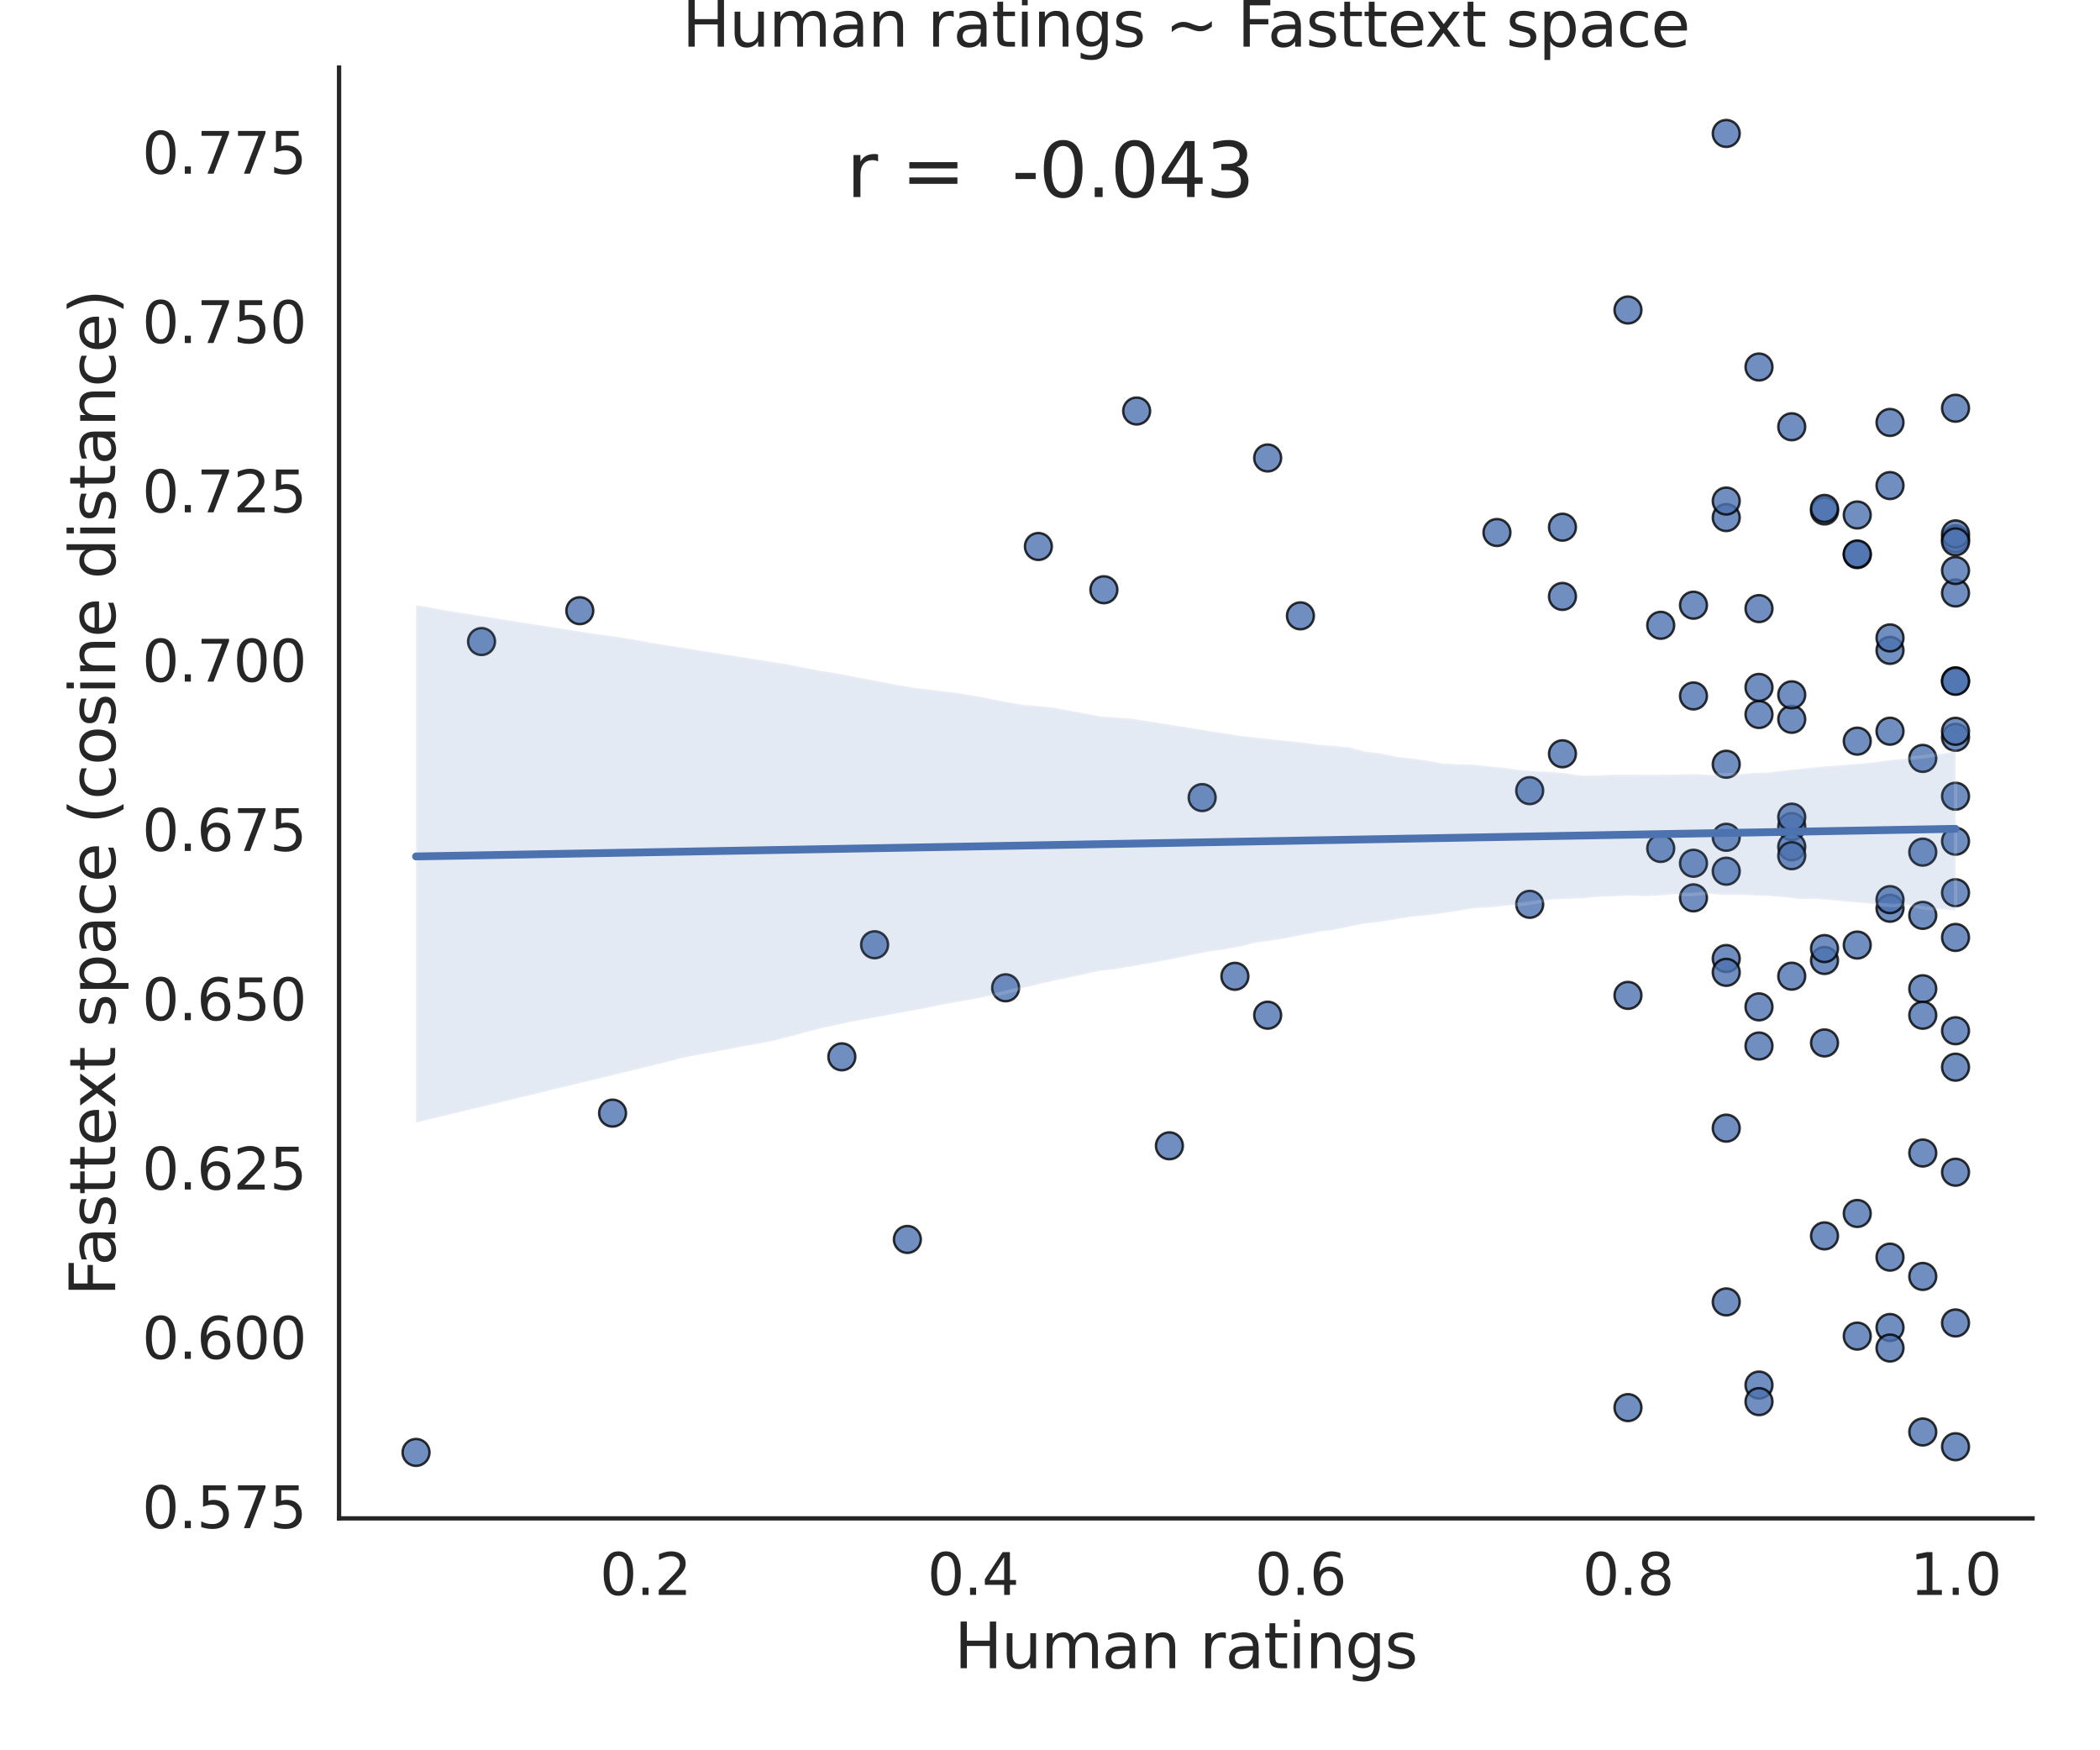 <?xml version="1.0" encoding="utf-8" standalone="no"?>
<!DOCTYPE svg PUBLIC "-//W3C//DTD SVG 1.1//EN"
  "http://www.w3.org/Graphics/SVG/1.1/DTD/svg11.dtd">
<svg height="504pt" version="1.1" viewBox="0 0 604.8 504" width="604.8pt" xmlns="http://www.w3.org/2000/svg" xmlns:xlink="http://www.w3.org/1999/xlink">
 <defs>
  <style type="text/css">*{stroke-linecap:butt;stroke-linejoin:round;}</style>
 </defs>
 <g id="figure_1">
  <g id="patch_1">
   <path d="M 0 504 
L 604.8 504 
L 604.8 0 
L 0 0 
z
" style="fill:#ffffff;"/>
  </g>
  <g id="axes_1">
   <g id="patch_2">
    <path d="M 97.65 437.22 
L 585.36 437.22 
L 585.36 19.44 
L 97.65 19.44 
z
" style="fill:#ffffff;"/>
   </g>
   <g id="matplotlib.axis_1">
    <g id="xtick_1">
     <g id="text_1">
      <!-- 0.2 -->
      <g style="fill:#262626;" transform="translate(172.733 459.257)scale(0.165 -0.165)">
       <defs>
        <path d="M 2034 4250 
Q 1547 4250 1301 3770 
Q 1056 3291 1056 2328 
Q 1056 1369 1301 889 
Q 1547 409 2034 409 
Q 2525 409 2770 889 
Q 3016 1369 3016 2328 
Q 3016 3291 2770 3770 
Q 2525 4250 2034 4250 
z
M 2034 4750 
Q 2819 4750 3233 4129 
Q 3647 3509 3647 2328 
Q 3647 1150 3233 529 
Q 2819 -91 2034 -91 
Q 1250 -91 836 529 
Q 422 1150 422 2328 
Q 422 3509 836 4129 
Q 1250 4750 2034 4750 
z
" id="DejaVuSans-30" transform="scale(0.016)"/>
        <path d="M 684 794 
L 1344 794 
L 1344 0 
L 684 0 
L 684 794 
z
" id="DejaVuSans-2e" transform="scale(0.016)"/>
        <path d="M 1228 531 
L 3431 531 
L 3431 0 
L 469 0 
L 469 531 
Q 828 903 1448 1529 
Q 2069 2156 2228 2338 
Q 2531 2678 2651 2914 
Q 2772 3150 2772 3378 
Q 2772 3750 2511 3984 
Q 2250 4219 1831 4219 
Q 1534 4219 1204 4116 
Q 875 4013 500 3803 
L 500 4441 
Q 881 4594 1212 4672 
Q 1544 4750 1819 4750 
Q 2544 4750 2975 4387 
Q 3406 4025 3406 3419 
Q 3406 3131 3298 2873 
Q 3191 2616 2906 2266 
Q 2828 2175 2409 1742 
Q 1991 1309 1228 531 
z
" id="DejaVuSans-32" transform="scale(0.016)"/>
       </defs>
       <use xlink:href="#DejaVuSans-30"/>
       <use x="63.623" xlink:href="#DejaVuSans-2e"/>
       <use x="95.41" xlink:href="#DejaVuSans-32"/>
      </g>
     </g>
    </g>
    <g id="xtick_2">
     <g id="text_2">
      <!-- 0.4 -->
      <g style="fill:#262626;" transform="translate(267.067 459.257)scale(0.165 -0.165)">
       <defs>
        <path d="M 2419 4116 
L 825 1625 
L 2419 1625 
L 2419 4116 
z
M 2253 4666 
L 3047 4666 
L 3047 1625 
L 3713 1625 
L 3713 1100 
L 3047 1100 
L 3047 0 
L 2419 0 
L 2419 1100 
L 313 1100 
L 313 1709 
L 2253 4666 
z
" id="DejaVuSans-34" transform="scale(0.016)"/>
       </defs>
       <use xlink:href="#DejaVuSans-30"/>
       <use x="63.623" xlink:href="#DejaVuSans-2e"/>
       <use x="95.41" xlink:href="#DejaVuSans-34"/>
      </g>
     </g>
    </g>
    <g id="xtick_3">
     <g id="text_3">
      <!-- 0.6 -->
      <g style="fill:#262626;" transform="translate(361.402 459.257)scale(0.165 -0.165)">
       <defs>
        <path d="M 2113 2584 
Q 1688 2584 1439 2293 
Q 1191 2003 1191 1497 
Q 1191 994 1439 701 
Q 1688 409 2113 409 
Q 2538 409 2786 701 
Q 3034 994 3034 1497 
Q 3034 2003 2786 2293 
Q 2538 2584 2113 2584 
z
M 3366 4563 
L 3366 3988 
Q 3128 4100 2886 4159 
Q 2644 4219 2406 4219 
Q 1781 4219 1451 3797 
Q 1122 3375 1075 2522 
Q 1259 2794 1537 2939 
Q 1816 3084 2150 3084 
Q 2853 3084 3261 2657 
Q 3669 2231 3669 1497 
Q 3669 778 3244 343 
Q 2819 -91 2113 -91 
Q 1303 -91 875 529 
Q 447 1150 447 2328 
Q 447 3434 972 4092 
Q 1497 4750 2381 4750 
Q 2619 4750 2861 4703 
Q 3103 4656 3366 4563 
z
" id="DejaVuSans-36" transform="scale(0.016)"/>
       </defs>
       <use xlink:href="#DejaVuSans-30"/>
       <use x="63.623" xlink:href="#DejaVuSans-2e"/>
       <use x="95.41" xlink:href="#DejaVuSans-36"/>
      </g>
     </g>
    </g>
    <g id="xtick_4">
     <g id="text_4">
      <!-- 0.8 -->
      <g style="fill:#262626;" transform="translate(455.737 459.257)scale(0.165 -0.165)">
       <defs>
        <path d="M 2034 2216 
Q 1584 2216 1326 1975 
Q 1069 1734 1069 1313 
Q 1069 891 1326 650 
Q 1584 409 2034 409 
Q 2484 409 2743 651 
Q 3003 894 3003 1313 
Q 3003 1734 2745 1975 
Q 2488 2216 2034 2216 
z
M 1403 2484 
Q 997 2584 770 2862 
Q 544 3141 544 3541 
Q 544 4100 942 4425 
Q 1341 4750 2034 4750 
Q 2731 4750 3128 4425 
Q 3525 4100 3525 3541 
Q 3525 3141 3298 2862 
Q 3072 2584 2669 2484 
Q 3125 2378 3379 2068 
Q 3634 1759 3634 1313 
Q 3634 634 3220 271 
Q 2806 -91 2034 -91 
Q 1263 -91 848 271 
Q 434 634 434 1313 
Q 434 1759 690 2068 
Q 947 2378 1403 2484 
z
M 1172 3481 
Q 1172 3119 1398 2916 
Q 1625 2713 2034 2713 
Q 2441 2713 2670 2916 
Q 2900 3119 2900 3481 
Q 2900 3844 2670 4047 
Q 2441 4250 2034 4250 
Q 1625 4250 1398 4047 
Q 1172 3844 1172 3481 
z
" id="DejaVuSans-38" transform="scale(0.016)"/>
       </defs>
       <use xlink:href="#DejaVuSans-30"/>
       <use x="63.623" xlink:href="#DejaVuSans-2e"/>
       <use x="95.41" xlink:href="#DejaVuSans-38"/>
      </g>
     </g>
    </g>
    <g id="xtick_5">
     <g id="text_5">
      <!-- 1.0 -->
      <g style="fill:#262626;" transform="translate(550.071 459.257)scale(0.165 -0.165)">
       <defs>
        <path d="M 794 531 
L 1825 531 
L 1825 4091 
L 703 3866 
L 703 4441 
L 1819 4666 
L 2450 4666 
L 2450 531 
L 3481 531 
L 3481 0 
L 794 0 
L 794 531 
z
" id="DejaVuSans-31" transform="scale(0.016)"/>
       </defs>
       <use xlink:href="#DejaVuSans-31"/>
       <use x="63.623" xlink:href="#DejaVuSans-2e"/>
       <use x="95.41" xlink:href="#DejaVuSans-30"/>
      </g>
     </g>
    </g>
    <g id="text_6">
     <!-- Human ratings -->
     <g style="fill:#262626;" transform="translate(274.837 480.366)scale(0.18 -0.18)">
      <defs>
       <path d="M 628 4666 
L 1259 4666 
L 1259 2753 
L 3553 2753 
L 3553 4666 
L 4184 4666 
L 4184 0 
L 3553 0 
L 3553 2222 
L 1259 2222 
L 1259 0 
L 628 0 
L 628 4666 
z
" id="DejaVuSans-48" transform="scale(0.016)"/>
       <path d="M 544 1381 
L 544 3500 
L 1119 3500 
L 1119 1403 
Q 1119 906 1312 657 
Q 1506 409 1894 409 
Q 2359 409 2629 706 
Q 2900 1003 2900 1516 
L 2900 3500 
L 3475 3500 
L 3475 0 
L 2900 0 
L 2900 538 
Q 2691 219 2414 64 
Q 2138 -91 1772 -91 
Q 1169 -91 856 284 
Q 544 659 544 1381 
z
M 1991 3584 
L 1991 3584 
z
" id="DejaVuSans-75" transform="scale(0.016)"/>
       <path d="M 3328 2828 
Q 3544 3216 3844 3400 
Q 4144 3584 4550 3584 
Q 5097 3584 5394 3201 
Q 5691 2819 5691 2113 
L 5691 0 
L 5113 0 
L 5113 2094 
Q 5113 2597 4934 2840 
Q 4756 3084 4391 3084 
Q 3944 3084 3684 2787 
Q 3425 2491 3425 1978 
L 3425 0 
L 2847 0 
L 2847 2094 
Q 2847 2600 2669 2842 
Q 2491 3084 2119 3084 
Q 1678 3084 1418 2786 
Q 1159 2488 1159 1978 
L 1159 0 
L 581 0 
L 581 3500 
L 1159 3500 
L 1159 2956 
Q 1356 3278 1631 3431 
Q 1906 3584 2284 3584 
Q 2666 3584 2933 3390 
Q 3200 3197 3328 2828 
z
" id="DejaVuSans-6d" transform="scale(0.016)"/>
       <path d="M 2194 1759 
Q 1497 1759 1228 1600 
Q 959 1441 959 1056 
Q 959 750 1161 570 
Q 1363 391 1709 391 
Q 2188 391 2477 730 
Q 2766 1069 2766 1631 
L 2766 1759 
L 2194 1759 
z
M 3341 1997 
L 3341 0 
L 2766 0 
L 2766 531 
Q 2569 213 2275 61 
Q 1981 -91 1556 -91 
Q 1019 -91 701 211 
Q 384 513 384 1019 
Q 384 1609 779 1909 
Q 1175 2209 1959 2209 
L 2766 2209 
L 2766 2266 
Q 2766 2663 2505 2880 
Q 2244 3097 1772 3097 
Q 1472 3097 1187 3025 
Q 903 2953 641 2809 
L 641 3341 
Q 956 3463 1253 3523 
Q 1550 3584 1831 3584 
Q 2591 3584 2966 3190 
Q 3341 2797 3341 1997 
z
" id="DejaVuSans-61" transform="scale(0.016)"/>
       <path d="M 3513 2113 
L 3513 0 
L 2938 0 
L 2938 2094 
Q 2938 2591 2744 2837 
Q 2550 3084 2163 3084 
Q 1697 3084 1428 2787 
Q 1159 2491 1159 1978 
L 1159 0 
L 581 0 
L 581 3500 
L 1159 3500 
L 1159 2956 
Q 1366 3272 1645 3428 
Q 1925 3584 2291 3584 
Q 2894 3584 3203 3211 
Q 3513 2838 3513 2113 
z
" id="DejaVuSans-6e" transform="scale(0.016)"/>
       <path id="DejaVuSans-20" transform="scale(0.016)"/>
       <path d="M 2631 2963 
Q 2534 3019 2420 3045 
Q 2306 3072 2169 3072 
Q 1681 3072 1420 2755 
Q 1159 2438 1159 1844 
L 1159 0 
L 581 0 
L 581 3500 
L 1159 3500 
L 1159 2956 
Q 1341 3275 1631 3429 
Q 1922 3584 2338 3584 
Q 2397 3584 2469 3576 
Q 2541 3569 2628 3553 
L 2631 2963 
z
" id="DejaVuSans-72" transform="scale(0.016)"/>
       <path d="M 1172 4494 
L 1172 3500 
L 2356 3500 
L 2356 3053 
L 1172 3053 
L 1172 1153 
Q 1172 725 1289 603 
Q 1406 481 1766 481 
L 2356 481 
L 2356 0 
L 1766 0 
Q 1100 0 847 248 
Q 594 497 594 1153 
L 594 3053 
L 172 3053 
L 172 3500 
L 594 3500 
L 594 4494 
L 1172 4494 
z
" id="DejaVuSans-74" transform="scale(0.016)"/>
       <path d="M 603 3500 
L 1178 3500 
L 1178 0 
L 603 0 
L 603 3500 
z
M 603 4863 
L 1178 4863 
L 1178 4134 
L 603 4134 
L 603 4863 
z
" id="DejaVuSans-69" transform="scale(0.016)"/>
       <path d="M 2906 1791 
Q 2906 2416 2648 2759 
Q 2391 3103 1925 3103 
Q 1463 3103 1205 2759 
Q 947 2416 947 1791 
Q 947 1169 1205 825 
Q 1463 481 1925 481 
Q 2391 481 2648 825 
Q 2906 1169 2906 1791 
z
M 3481 434 
Q 3481 -459 3084 -895 
Q 2688 -1331 1869 -1331 
Q 1566 -1331 1297 -1286 
Q 1028 -1241 775 -1147 
L 775 -588 
Q 1028 -725 1275 -790 
Q 1522 -856 1778 -856 
Q 2344 -856 2625 -561 
Q 2906 -266 2906 331 
L 2906 616 
Q 2728 306 2450 153 
Q 2172 0 1784 0 
Q 1141 0 747 490 
Q 353 981 353 1791 
Q 353 2603 747 3093 
Q 1141 3584 1784 3584 
Q 2172 3584 2450 3431 
Q 2728 3278 2906 2969 
L 2906 3500 
L 3481 3500 
L 3481 434 
z
" id="DejaVuSans-67" transform="scale(0.016)"/>
       <path d="M 2834 3397 
L 2834 2853 
Q 2591 2978 2328 3040 
Q 2066 3103 1784 3103 
Q 1356 3103 1142 2972 
Q 928 2841 928 2578 
Q 928 2378 1081 2264 
Q 1234 2150 1697 2047 
L 1894 2003 
Q 2506 1872 2764 1633 
Q 3022 1394 3022 966 
Q 3022 478 2636 193 
Q 2250 -91 1575 -91 
Q 1294 -91 989 -36 
Q 684 19 347 128 
L 347 722 
Q 666 556 975 473 
Q 1284 391 1588 391 
Q 1994 391 2212 530 
Q 2431 669 2431 922 
Q 2431 1156 2273 1281 
Q 2116 1406 1581 1522 
L 1381 1569 
Q 847 1681 609 1914 
Q 372 2147 372 2553 
Q 372 3047 722 3315 
Q 1072 3584 1716 3584 
Q 2034 3584 2315 3537 
Q 2597 3491 2834 3397 
z
" id="DejaVuSans-73" transform="scale(0.016)"/>
      </defs>
      <use xlink:href="#DejaVuSans-48"/>
      <use x="75.195" xlink:href="#DejaVuSans-75"/>
      <use x="138.574" xlink:href="#DejaVuSans-6d"/>
      <use x="235.986" xlink:href="#DejaVuSans-61"/>
      <use x="297.266" xlink:href="#DejaVuSans-6e"/>
      <use x="360.645" xlink:href="#DejaVuSans-20"/>
      <use x="392.432" xlink:href="#DejaVuSans-72"/>
      <use x="433.545" xlink:href="#DejaVuSans-61"/>
      <use x="494.824" xlink:href="#DejaVuSans-74"/>
      <use x="534.033" xlink:href="#DejaVuSans-69"/>
      <use x="561.816" xlink:href="#DejaVuSans-6e"/>
      <use x="625.195" xlink:href="#DejaVuSans-67"/>
      <use x="688.672" xlink:href="#DejaVuSans-73"/>
     </g>
    </g>
   </g>
   <g id="matplotlib.axis_2">
    <g id="ytick_1">
     <g id="text_7">
      <!-- 0.575 -->
      <g style="fill:#262626;" transform="translate(40.914 440.031)scale(0.165 -0.165)">
       <defs>
        <path d="M 691 4666 
L 3169 4666 
L 3169 4134 
L 1269 4134 
L 1269 2991 
Q 1406 3038 1543 3061 
Q 1681 3084 1819 3084 
Q 2600 3084 3056 2656 
Q 3513 2228 3513 1497 
Q 3513 744 3044 326 
Q 2575 -91 1722 -91 
Q 1428 -91 1123 -41 
Q 819 9 494 109 
L 494 744 
Q 775 591 1075 516 
Q 1375 441 1709 441 
Q 2250 441 2565 725 
Q 2881 1009 2881 1497 
Q 2881 1984 2565 2268 
Q 2250 2553 1709 2553 
Q 1456 2553 1204 2497 
Q 953 2441 691 2322 
L 691 4666 
z
" id="DejaVuSans-35" transform="scale(0.016)"/>
        <path d="M 525 4666 
L 3525 4666 
L 3525 4397 
L 1831 0 
L 1172 0 
L 2766 4134 
L 525 4134 
L 525 4666 
z
" id="DejaVuSans-37" transform="scale(0.016)"/>
       </defs>
       <use xlink:href="#DejaVuSans-30"/>
       <use x="63.623" xlink:href="#DejaVuSans-2e"/>
       <use x="95.41" xlink:href="#DejaVuSans-35"/>
       <use x="159.033" xlink:href="#DejaVuSans-37"/>
       <use x="222.656" xlink:href="#DejaVuSans-35"/>
      </g>
     </g>
    </g>
    <g id="ytick_2">
     <g id="text_8">
      <!-- 0.600 -->
      <g style="fill:#262626;" transform="translate(40.914 391.279)scale(0.165 -0.165)">
       <use xlink:href="#DejaVuSans-30"/>
       <use x="63.623" xlink:href="#DejaVuSans-2e"/>
       <use x="95.41" xlink:href="#DejaVuSans-36"/>
       <use x="159.033" xlink:href="#DejaVuSans-30"/>
       <use x="222.656" xlink:href="#DejaVuSans-30"/>
      </g>
     </g>
    </g>
    <g id="ytick_3">
     <g id="text_9">
      <!-- 0.625 -->
      <g style="fill:#262626;" transform="translate(40.914 342.528)scale(0.165 -0.165)">
       <use xlink:href="#DejaVuSans-30"/>
       <use x="63.623" xlink:href="#DejaVuSans-2e"/>
       <use x="95.41" xlink:href="#DejaVuSans-36"/>
       <use x="159.033" xlink:href="#DejaVuSans-32"/>
       <use x="222.656" xlink:href="#DejaVuSans-35"/>
      </g>
     </g>
    </g>
    <g id="ytick_4">
     <g id="text_10">
      <!-- 0.650 -->
      <g style="fill:#262626;" transform="translate(40.914 293.777)scale(0.165 -0.165)">
       <use xlink:href="#DejaVuSans-30"/>
       <use x="63.623" xlink:href="#DejaVuSans-2e"/>
       <use x="95.41" xlink:href="#DejaVuSans-36"/>
       <use x="159.033" xlink:href="#DejaVuSans-35"/>
       <use x="222.656" xlink:href="#DejaVuSans-30"/>
      </g>
     </g>
    </g>
    <g id="ytick_5">
     <g id="text_11">
      <!-- 0.675 -->
      <g style="fill:#262626;" transform="translate(40.914 245.026)scale(0.165 -0.165)">
       <use xlink:href="#DejaVuSans-30"/>
       <use x="63.623" xlink:href="#DejaVuSans-2e"/>
       <use x="95.41" xlink:href="#DejaVuSans-36"/>
       <use x="159.033" xlink:href="#DejaVuSans-37"/>
       <use x="222.656" xlink:href="#DejaVuSans-35"/>
      </g>
     </g>
    </g>
    <g id="ytick_6">
     <g id="text_12">
      <!-- 0.700 -->
      <g style="fill:#262626;" transform="translate(40.914 196.274)scale(0.165 -0.165)">
       <use xlink:href="#DejaVuSans-30"/>
       <use x="63.623" xlink:href="#DejaVuSans-2e"/>
       <use x="95.41" xlink:href="#DejaVuSans-37"/>
       <use x="159.033" xlink:href="#DejaVuSans-30"/>
       <use x="222.656" xlink:href="#DejaVuSans-30"/>
      </g>
     </g>
    </g>
    <g id="ytick_7">
     <g id="text_13">
      <!-- 0.725 -->
      <g style="fill:#262626;" transform="translate(40.914 147.523)scale(0.165 -0.165)">
       <use xlink:href="#DejaVuSans-30"/>
       <use x="63.623" xlink:href="#DejaVuSans-2e"/>
       <use x="95.41" xlink:href="#DejaVuSans-37"/>
       <use x="159.033" xlink:href="#DejaVuSans-32"/>
       <use x="222.656" xlink:href="#DejaVuSans-35"/>
      </g>
     </g>
    </g>
    <g id="ytick_8">
     <g id="text_14">
      <!-- 0.750 -->
      <g style="fill:#262626;" transform="translate(40.914 98.772)scale(0.165 -0.165)">
       <use xlink:href="#DejaVuSans-30"/>
       <use x="63.623" xlink:href="#DejaVuSans-2e"/>
       <use x="95.41" xlink:href="#DejaVuSans-37"/>
       <use x="159.033" xlink:href="#DejaVuSans-35"/>
       <use x="222.656" xlink:href="#DejaVuSans-30"/>
      </g>
     </g>
    </g>
    <g id="ytick_9">
     <g id="text_15">
      <!-- 0.775 -->
      <g style="fill:#262626;" transform="translate(40.914 50.021)scale(0.165 -0.165)">
       <use xlink:href="#DejaVuSans-30"/>
       <use x="63.623" xlink:href="#DejaVuSans-2e"/>
       <use x="95.41" xlink:href="#DejaVuSans-37"/>
       <use x="159.033" xlink:href="#DejaVuSans-37"/>
       <use x="222.656" xlink:href="#DejaVuSans-35"/>
      </g>
     </g>
    </g>
    <g id="text_16">
     <!-- Fasttext space (cosine distance) -->
     <g style="fill:#262626;" transform="translate(33.17 373.21)rotate(-90)scale(0.18 -0.18)">
      <defs>
       <path d="M 628 4666 
L 3309 4666 
L 3309 4134 
L 1259 4134 
L 1259 2759 
L 3109 2759 
L 3109 2228 
L 1259 2228 
L 1259 0 
L 628 0 
L 628 4666 
z
" id="DejaVuSans-46" transform="scale(0.016)"/>
       <path d="M 3597 1894 
L 3597 1613 
L 953 1613 
Q 991 1019 1311 708 
Q 1631 397 2203 397 
Q 2534 397 2845 478 
Q 3156 559 3463 722 
L 3463 178 
Q 3153 47 2828 -22 
Q 2503 -91 2169 -91 
Q 1331 -91 842 396 
Q 353 884 353 1716 
Q 353 2575 817 3079 
Q 1281 3584 2069 3584 
Q 2775 3584 3186 3129 
Q 3597 2675 3597 1894 
z
M 3022 2063 
Q 3016 2534 2758 2815 
Q 2500 3097 2075 3097 
Q 1594 3097 1305 2825 
Q 1016 2553 972 2059 
L 3022 2063 
z
" id="DejaVuSans-65" transform="scale(0.016)"/>
       <path d="M 3513 3500 
L 2247 1797 
L 3578 0 
L 2900 0 
L 1881 1375 
L 863 0 
L 184 0 
L 1544 1831 
L 300 3500 
L 978 3500 
L 1906 2253 
L 2834 3500 
L 3513 3500 
z
" id="DejaVuSans-78" transform="scale(0.016)"/>
       <path d="M 1159 525 
L 1159 -1331 
L 581 -1331 
L 581 3500 
L 1159 3500 
L 1159 2969 
Q 1341 3281 1617 3432 
Q 1894 3584 2278 3584 
Q 2916 3584 3314 3078 
Q 3713 2572 3713 1747 
Q 3713 922 3314 415 
Q 2916 -91 2278 -91 
Q 1894 -91 1617 61 
Q 1341 213 1159 525 
z
M 3116 1747 
Q 3116 2381 2855 2742 
Q 2594 3103 2138 3103 
Q 1681 3103 1420 2742 
Q 1159 2381 1159 1747 
Q 1159 1113 1420 752 
Q 1681 391 2138 391 
Q 2594 391 2855 752 
Q 3116 1113 3116 1747 
z
" id="DejaVuSans-70" transform="scale(0.016)"/>
       <path d="M 3122 3366 
L 3122 2828 
Q 2878 2963 2633 3030 
Q 2388 3097 2138 3097 
Q 1578 3097 1268 2742 
Q 959 2388 959 1747 
Q 959 1106 1268 751 
Q 1578 397 2138 397 
Q 2388 397 2633 464 
Q 2878 531 3122 666 
L 3122 134 
Q 2881 22 2623 -34 
Q 2366 -91 2075 -91 
Q 1284 -91 818 406 
Q 353 903 353 1747 
Q 353 2603 823 3093 
Q 1294 3584 2113 3584 
Q 2378 3584 2631 3529 
Q 2884 3475 3122 3366 
z
" id="DejaVuSans-63" transform="scale(0.016)"/>
       <path d="M 1984 4856 
Q 1566 4138 1362 3434 
Q 1159 2731 1159 2009 
Q 1159 1288 1364 580 
Q 1569 -128 1984 -844 
L 1484 -844 
Q 1016 -109 783 600 
Q 550 1309 550 2009 
Q 550 2706 781 3412 
Q 1013 4119 1484 4856 
L 1984 4856 
z
" id="DejaVuSans-28" transform="scale(0.016)"/>
       <path d="M 1959 3097 
Q 1497 3097 1228 2736 
Q 959 2375 959 1747 
Q 959 1119 1226 758 
Q 1494 397 1959 397 
Q 2419 397 2687 759 
Q 2956 1122 2956 1747 
Q 2956 2369 2687 2733 
Q 2419 3097 1959 3097 
z
M 1959 3584 
Q 2709 3584 3137 3096 
Q 3566 2609 3566 1747 
Q 3566 888 3137 398 
Q 2709 -91 1959 -91 
Q 1206 -91 779 398 
Q 353 888 353 1747 
Q 353 2609 779 3096 
Q 1206 3584 1959 3584 
z
" id="DejaVuSans-6f" transform="scale(0.016)"/>
       <path d="M 2906 2969 
L 2906 4863 
L 3481 4863 
L 3481 0 
L 2906 0 
L 2906 525 
Q 2725 213 2448 61 
Q 2172 -91 1784 -91 
Q 1150 -91 751 415 
Q 353 922 353 1747 
Q 353 2572 751 3078 
Q 1150 3584 1784 3584 
Q 2172 3584 2448 3432 
Q 2725 3281 2906 2969 
z
M 947 1747 
Q 947 1113 1208 752 
Q 1469 391 1925 391 
Q 2381 391 2643 752 
Q 2906 1113 2906 1747 
Q 2906 2381 2643 2742 
Q 2381 3103 1925 3103 
Q 1469 3103 1208 2742 
Q 947 2381 947 1747 
z
" id="DejaVuSans-64" transform="scale(0.016)"/>
       <path d="M 513 4856 
L 1013 4856 
Q 1481 4119 1714 3412 
Q 1947 2706 1947 2009 
Q 1947 1309 1714 600 
Q 1481 -109 1013 -844 
L 513 -844 
Q 928 -128 1133 580 
Q 1338 1288 1338 2009 
Q 1338 2731 1133 3434 
Q 928 4138 513 4856 
z
" id="DejaVuSans-29" transform="scale(0.016)"/>
      </defs>
      <use xlink:href="#DejaVuSans-46"/>
      <use x="48.395" xlink:href="#DejaVuSans-61"/>
      <use x="109.674" xlink:href="#DejaVuSans-73"/>
      <use x="161.773" xlink:href="#DejaVuSans-74"/>
      <use x="200.982" xlink:href="#DejaVuSans-74"/>
      <use x="240.191" xlink:href="#DejaVuSans-65"/>
      <use x="299.965" xlink:href="#DejaVuSans-78"/>
      <use x="359.145" xlink:href="#DejaVuSans-74"/>
      <use x="398.354" xlink:href="#DejaVuSans-20"/>
      <use x="430.141" xlink:href="#DejaVuSans-73"/>
      <use x="482.24" xlink:href="#DejaVuSans-70"/>
      <use x="545.717" xlink:href="#DejaVuSans-61"/>
      <use x="606.996" xlink:href="#DejaVuSans-63"/>
      <use x="661.977" xlink:href="#DejaVuSans-65"/>
      <use x="723.5" xlink:href="#DejaVuSans-20"/>
      <use x="755.287" xlink:href="#DejaVuSans-28"/>
      <use x="794.301" xlink:href="#DejaVuSans-63"/>
      <use x="849.281" xlink:href="#DejaVuSans-6f"/>
      <use x="910.463" xlink:href="#DejaVuSans-73"/>
      <use x="962.562" xlink:href="#DejaVuSans-69"/>
      <use x="990.346" xlink:href="#DejaVuSans-6e"/>
      <use x="1053.725" xlink:href="#DejaVuSans-65"/>
      <use x="1115.248" xlink:href="#DejaVuSans-20"/>
      <use x="1147.035" xlink:href="#DejaVuSans-64"/>
      <use x="1210.512" xlink:href="#DejaVuSans-69"/>
      <use x="1238.295" xlink:href="#DejaVuSans-73"/>
      <use x="1290.395" xlink:href="#DejaVuSans-74"/>
      <use x="1329.604" xlink:href="#DejaVuSans-61"/>
      <use x="1390.883" xlink:href="#DejaVuSans-6e"/>
      <use x="1454.262" xlink:href="#DejaVuSans-63"/>
      <use x="1509.242" xlink:href="#DejaVuSans-65"/>
      <use x="1570.766" xlink:href="#DejaVuSans-29"/>
     </g>
    </g>
   </g>
   <g id="PathCollection_1">
    <defs>
     <path d="M 0 3.873 
C 1.027 3.873 2.012 3.465 2.739 2.739 
C 3.465 2.012 3.873 1.027 3.873 0 
C 3.873 -1.027 3.465 -2.012 2.739 -2.739 
C 2.012 -3.465 1.027 -3.873 0 -3.873 
C -1.027 -3.873 -2.012 -3.465 -2.739 -2.739 
C -3.465 -2.012 -3.873 -1.027 -3.873 0 
C -3.873 1.027 -3.465 2.012 -2.739 2.739 
C -2.012 3.465 -1.027 3.873 0 3.873 
z
" id="m341f6a78b8" style="stroke:#000000;stroke-opacity:0.8;stroke-width:0.7;"/>
    </defs>
    <g clip-path="url(#pcea73d3932)">
     <use style="fill:#4c72b0;fill-opacity:0.8;stroke:#000000;stroke-opacity:0.8;stroke-width:0.7;" x="534.891" xlink:href="#m341f6a78b8" y="213.417"/>
     <use style="fill:#4c72b0;fill-opacity:0.8;stroke:#000000;stroke-opacity:0.8;stroke-width:0.7;" x="299.054" xlink:href="#m341f6a78b8" y="157.365"/>
     <use style="fill:#4c72b0;fill-opacity:0.8;stroke:#000000;stroke-opacity:0.8;stroke-width:0.7;" x="449.99" xlink:href="#m341f6a78b8" y="217.054"/>
     <use style="fill:#4c72b0;fill-opacity:0.8;stroke:#000000;stroke-opacity:0.8;stroke-width:0.7;" x="563.191" xlink:href="#m341f6a78b8" y="242.234"/>
     <use style="fill:#4c72b0;fill-opacity:0.8;stroke:#000000;stroke-opacity:0.8;stroke-width:0.7;" x="516.024" xlink:href="#m341f6a78b8" y="281.096"/>
     <use style="fill:#4c72b0;fill-opacity:0.8;stroke:#000000;stroke-opacity:0.8;stroke-width:0.7;" x="544.324" xlink:href="#m341f6a78b8" y="261.531"/>
     <use style="fill:#4c72b0;fill-opacity:0.8;stroke:#000000;stroke-opacity:0.8;stroke-width:0.7;" x="506.591" xlink:href="#m341f6a78b8" y="301.201"/>
     <use style="fill:#4c72b0;fill-opacity:0.8;stroke:#000000;stroke-opacity:0.8;stroke-width:0.7;" x="440.556" xlink:href="#m341f6a78b8" y="260.401"/>
     <use style="fill:#4c72b0;fill-opacity:0.8;stroke:#000000;stroke-opacity:0.8;stroke-width:0.7;" x="365.089" xlink:href="#m341f6a78b8" y="292.33"/>
     <use style="fill:#4c72b0;fill-opacity:0.8;stroke:#000000;stroke-opacity:0.8;stroke-width:0.7;" x="563.191" xlink:href="#m341f6a78b8" y="257.064"/>
     <use style="fill:#4c72b0;fill-opacity:0.8;stroke:#000000;stroke-opacity:0.8;stroke-width:0.7;" x="506.591" xlink:href="#m341f6a78b8" y="398.834"/>
     <use style="fill:#4c72b0;fill-opacity:0.8;stroke:#000000;stroke-opacity:0.8;stroke-width:0.7;" x="525.458" xlink:href="#m341f6a78b8" y="276.573"/>
     <use style="fill:#4c72b0;fill-opacity:0.8;stroke:#000000;stroke-opacity:0.8;stroke-width:0.7;" x="468.857" xlink:href="#m341f6a78b8" y="405.329"/>
     <use style="fill:#4c72b0;fill-opacity:0.8;stroke:#000000;stroke-opacity:0.8;stroke-width:0.7;" x="563.191" xlink:href="#m341f6a78b8" y="307.301"/>
     <use style="fill:#4c72b0;fill-opacity:0.8;stroke:#000000;stroke-opacity:0.8;stroke-width:0.7;" x="478.29" xlink:href="#m341f6a78b8" y="244.314"/>
     <use style="fill:#4c72b0;fill-opacity:0.8;stroke:#000000;stroke-opacity:0.8;stroke-width:0.7;" x="336.788" xlink:href="#m341f6a78b8" y="329.942"/>
     <use style="fill:#4c72b0;fill-opacity:0.8;stroke:#000000;stroke-opacity:0.8;stroke-width:0.7;" x="497.157" xlink:href="#m341f6a78b8" y="374.893"/>
     <use style="fill:#4c72b0;fill-opacity:0.8;stroke:#000000;stroke-opacity:0.8;stroke-width:0.7;" x="563.191" xlink:href="#m341f6a78b8" y="196.047"/>
     <use style="fill:#4c72b0;fill-opacity:0.8;stroke:#000000;stroke-opacity:0.8;stroke-width:0.7;" x="506.591" xlink:href="#m341f6a78b8" y="403.607"/>
     <use style="fill:#4c72b0;fill-opacity:0.8;stroke:#000000;stroke-opacity:0.8;stroke-width:0.7;" x="497.157" xlink:href="#m341f6a78b8" y="276.016"/>
     <use style="fill:#4c72b0;fill-opacity:0.8;stroke:#000000;stroke-opacity:0.8;stroke-width:0.7;" x="261.321" xlink:href="#m341f6a78b8" y="356.901"/>
     <use style="fill:#4c72b0;fill-opacity:0.8;stroke:#000000;stroke-opacity:0.8;stroke-width:0.7;" x="544.324" xlink:href="#m341f6a78b8" y="382.261"/>
     <use style="fill:#4c72b0;fill-opacity:0.8;stroke:#000000;stroke-opacity:0.8;stroke-width:0.7;" x="544.324" xlink:href="#m341f6a78b8" y="388.17"/>
     <use style="fill:#4c72b0;fill-opacity:0.8;stroke:#000000;stroke-opacity:0.8;stroke-width:0.7;" x="553.758" xlink:href="#m341f6a78b8" y="367.555"/>
     <use style="fill:#4c72b0;fill-opacity:0.8;stroke:#000000;stroke-opacity:0.8;stroke-width:0.7;" x="374.522" xlink:href="#m341f6a78b8" y="177.336"/>
     <use style="fill:#4c72b0;fill-opacity:0.8;stroke:#000000;stroke-opacity:0.8;stroke-width:0.7;" x="497.157" xlink:href="#m341f6a78b8" y="38.43"/>
     <use style="fill:#4c72b0;fill-opacity:0.8;stroke:#000000;stroke-opacity:0.8;stroke-width:0.7;" x="497.157" xlink:href="#m341f6a78b8" y="149.038"/>
     <use style="fill:#4c72b0;fill-opacity:0.8;stroke:#000000;stroke-opacity:0.8;stroke-width:0.7;" x="487.724" xlink:href="#m341f6a78b8" y="200.403"/>
     <use style="fill:#4c72b0;fill-opacity:0.8;stroke:#000000;stroke-opacity:0.8;stroke-width:0.7;" x="487.724" xlink:href="#m341f6a78b8" y="174.269"/>
     <use style="fill:#4c72b0;fill-opacity:0.8;stroke:#000000;stroke-opacity:0.8;stroke-width:0.7;" x="563.191" xlink:href="#m341f6a78b8" y="170.752"/>
     <use style="fill:#4c72b0;fill-opacity:0.8;stroke:#000000;stroke-opacity:0.8;stroke-width:0.7;" x="497.157" xlink:href="#m341f6a78b8" y="250.87"/>
     <use style="fill:#4c72b0;fill-opacity:0.8;stroke:#000000;stroke-opacity:0.8;stroke-width:0.7;" x="553.758" xlink:href="#m341f6a78b8" y="284.719"/>
     <use style="fill:#4c72b0;fill-opacity:0.8;stroke:#000000;stroke-opacity:0.8;stroke-width:0.7;" x="497.157" xlink:href="#m341f6a78b8" y="220.066"/>
     <use style="fill:#4c72b0;fill-opacity:0.8;stroke:#000000;stroke-opacity:0.8;stroke-width:0.7;" x="251.887" xlink:href="#m341f6a78b8" y="272.049"/>
     <use style="fill:#4c72b0;fill-opacity:0.8;stroke:#000000;stroke-opacity:0.8;stroke-width:0.7;" x="544.324" xlink:href="#m341f6a78b8" y="210.551"/>
     <use style="fill:#4c72b0;fill-opacity:0.8;stroke:#000000;stroke-opacity:0.8;stroke-width:0.7;" x="563.191" xlink:href="#m341f6a78b8" y="155.14"/>
     <use style="fill:#4c72b0;fill-opacity:0.8;stroke:#000000;stroke-opacity:0.8;stroke-width:0.7;" x="525.458" xlink:href="#m341f6a78b8" y="300.319"/>
     <use style="fill:#4c72b0;fill-opacity:0.8;stroke:#000000;stroke-opacity:0.8;stroke-width:0.7;" x="506.591" xlink:href="#m341f6a78b8" y="205.739"/>
     <use style="fill:#4c72b0;fill-opacity:0.8;stroke:#000000;stroke-opacity:0.8;stroke-width:0.7;" x="534.891" xlink:href="#m341f6a78b8" y="349.427"/>
     <use style="fill:#4c72b0;fill-opacity:0.8;stroke:#000000;stroke-opacity:0.8;stroke-width:0.7;" x="289.621" xlink:href="#m341f6a78b8" y="284.443"/>
     <use style="fill:#4c72b0;fill-opacity:0.8;stroke:#000000;stroke-opacity:0.8;stroke-width:0.7;" x="497.157" xlink:href="#m341f6a78b8" y="324.857"/>
     <use style="fill:#4c72b0;fill-opacity:0.8;stroke:#000000;stroke-opacity:0.8;stroke-width:0.7;" x="553.758" xlink:href="#m341f6a78b8" y="332.02"/>
     <use style="fill:#4c72b0;fill-opacity:0.8;stroke:#000000;stroke-opacity:0.8;stroke-width:0.7;" x="449.99" xlink:href="#m341f6a78b8" y="151.809"/>
     <use style="fill:#4c72b0;fill-opacity:0.8;stroke:#000000;stroke-opacity:0.8;stroke-width:0.7;" x="497.157" xlink:href="#m341f6a78b8" y="144.276"/>
     <use style="fill:#4c72b0;fill-opacity:0.8;stroke:#000000;stroke-opacity:0.8;stroke-width:0.7;" x="516.024" xlink:href="#m341f6a78b8" y="122.89"/>
     <use style="fill:#4c72b0;fill-opacity:0.8;stroke:#000000;stroke-opacity:0.8;stroke-width:0.7;" x="440.556" xlink:href="#m341f6a78b8" y="227.674"/>
     <use style="fill:#4c72b0;fill-opacity:0.8;stroke:#000000;stroke-opacity:0.8;stroke-width:0.7;" x="468.857" xlink:href="#m341f6a78b8" y="286.626"/>
     <use style="fill:#4c72b0;fill-opacity:0.8;stroke:#000000;stroke-opacity:0.8;stroke-width:0.7;" x="534.891" xlink:href="#m341f6a78b8" y="159.707"/>
     <use style="fill:#4c72b0;fill-opacity:0.8;stroke:#000000;stroke-opacity:0.8;stroke-width:0.7;" x="563.191" xlink:href="#m341f6a78b8" y="164.278"/>
     <use style="fill:#4c72b0;fill-opacity:0.8;stroke:#000000;stroke-opacity:0.8;stroke-width:0.7;" x="563.191" xlink:href="#m341f6a78b8" y="153.738"/>
     <use style="fill:#4c72b0;fill-opacity:0.8;stroke:#000000;stroke-opacity:0.8;stroke-width:0.7;" x="553.758" xlink:href="#m341f6a78b8" y="245.377"/>
     <use style="fill:#4c72b0;fill-opacity:0.8;stroke:#000000;stroke-opacity:0.8;stroke-width:0.7;" x="166.986" xlink:href="#m341f6a78b8" y="175.851"/>
     <use style="fill:#4c72b0;fill-opacity:0.8;stroke:#000000;stroke-opacity:0.8;stroke-width:0.7;" x="497.157" xlink:href="#m341f6a78b8" y="241.1"/>
     <use style="fill:#4c72b0;fill-opacity:0.8;stroke:#000000;stroke-opacity:0.8;stroke-width:0.7;" x="563.191" xlink:href="#m341f6a78b8" y="212.321"/>
     <use style="fill:#4c72b0;fill-opacity:0.8;stroke:#000000;stroke-opacity:0.8;stroke-width:0.7;" x="553.758" xlink:href="#m341f6a78b8" y="263.581"/>
     <use style="fill:#4c72b0;fill-opacity:0.8;stroke:#000000;stroke-opacity:0.8;stroke-width:0.7;" x="553.758" xlink:href="#m341f6a78b8" y="292.345"/>
     <use style="fill:#4c72b0;fill-opacity:0.8;stroke:#000000;stroke-opacity:0.8;stroke-width:0.7;" x="525.458" xlink:href="#m341f6a78b8" y="355.876"/>
     <use style="fill:#4c72b0;fill-opacity:0.8;stroke:#000000;stroke-opacity:0.8;stroke-width:0.7;" x="176.419" xlink:href="#m341f6a78b8" y="320.529"/>
     <use style="fill:#4c72b0;fill-opacity:0.8;stroke:#000000;stroke-opacity:0.8;stroke-width:0.7;" x="534.891" xlink:href="#m341f6a78b8" y="384.737"/>
     <use style="fill:#4c72b0;fill-opacity:0.8;stroke:#000000;stroke-opacity:0.8;stroke-width:0.7;" x="563.191" xlink:href="#m341f6a78b8" y="337.544"/>
     <use style="fill:#4c72b0;fill-opacity:0.8;stroke:#000000;stroke-opacity:0.8;stroke-width:0.7;" x="544.324" xlink:href="#m341f6a78b8" y="187.282"/>
     <use style="fill:#4c72b0;fill-opacity:0.8;stroke:#000000;stroke-opacity:0.8;stroke-width:0.7;" x="449.99" xlink:href="#m341f6a78b8" y="171.745"/>
     <use style="fill:#4c72b0;fill-opacity:0.8;stroke:#000000;stroke-opacity:0.8;stroke-width:0.7;" x="544.324" xlink:href="#m341f6a78b8" y="259.051"/>
     <use style="fill:#4c72b0;fill-opacity:0.8;stroke:#000000;stroke-opacity:0.8;stroke-width:0.7;" x="534.891" xlink:href="#m341f6a78b8" y="272.133"/>
     <use style="fill:#4c72b0;fill-opacity:0.8;stroke:#000000;stroke-opacity:0.8;stroke-width:0.7;" x="487.724" xlink:href="#m341f6a78b8" y="258.546"/>
     <use style="fill:#4c72b0;fill-opacity:0.8;stroke:#000000;stroke-opacity:0.8;stroke-width:0.7;" x="346.222" xlink:href="#m341f6a78b8" y="229.666"/>
     <use style="fill:#4c72b0;fill-opacity:0.8;stroke:#000000;stroke-opacity:0.8;stroke-width:0.7;" x="534.891" xlink:href="#m341f6a78b8" y="148.293"/>
     <use style="fill:#4c72b0;fill-opacity:0.8;stroke:#000000;stroke-opacity:0.8;stroke-width:0.7;" x="506.591" xlink:href="#m341f6a78b8" y="175.247"/>
     <use style="fill:#4c72b0;fill-opacity:0.8;stroke:#000000;stroke-opacity:0.8;stroke-width:0.7;" x="487.724" xlink:href="#m341f6a78b8" y="248.58"/>
     <use style="fill:#4c72b0;fill-opacity:0.8;stroke:#000000;stroke-opacity:0.8;stroke-width:0.7;" x="516.024" xlink:href="#m341f6a78b8" y="238.026"/>
     <use style="fill:#4c72b0;fill-opacity:0.8;stroke:#000000;stroke-opacity:0.8;stroke-width:0.7;" x="506.591" xlink:href="#m341f6a78b8" y="289.931"/>
     <use style="fill:#4c72b0;fill-opacity:0.8;stroke:#000000;stroke-opacity:0.8;stroke-width:0.7;" x="355.655" xlink:href="#m341f6a78b8" y="281.131"/>
     <use style="fill:#4c72b0;fill-opacity:0.8;stroke:#000000;stroke-opacity:0.8;stroke-width:0.7;" x="563.191" xlink:href="#m341f6a78b8" y="296.808"/>
     <use style="fill:#4c72b0;fill-opacity:0.8;stroke:#000000;stroke-opacity:0.8;stroke-width:0.7;" x="544.324" xlink:href="#m341f6a78b8" y="361.999"/>
     <use style="fill:#4c72b0;fill-opacity:0.8;stroke:#000000;stroke-opacity:0.8;stroke-width:0.7;" x="563.191" xlink:href="#m341f6a78b8" y="416.596"/>
     <use style="fill:#4c72b0;fill-opacity:0.8;stroke:#000000;stroke-opacity:0.8;stroke-width:0.7;" x="563.191" xlink:href="#m341f6a78b8" y="380.954"/>
     <use style="fill:#4c72b0;fill-opacity:0.8;stroke:#000000;stroke-opacity:0.8;stroke-width:0.7;" x="553.758" xlink:href="#m341f6a78b8" y="412.347"/>
     <use style="fill:#4c72b0;fill-opacity:0.8;stroke:#000000;stroke-opacity:0.8;stroke-width:0.7;" x="119.819" xlink:href="#m341f6a78b8" y="418.23"/>
     <use style="fill:#4c72b0;fill-opacity:0.8;stroke:#000000;stroke-opacity:0.8;stroke-width:0.7;" x="544.324" xlink:href="#m341f6a78b8" y="139.825"/>
     <use style="fill:#4c72b0;fill-opacity:0.8;stroke:#000000;stroke-opacity:0.8;stroke-width:0.7;" x="468.857" xlink:href="#m341f6a78b8" y="89.265"/>
     <use style="fill:#4c72b0;fill-opacity:0.8;stroke:#000000;stroke-opacity:0.8;stroke-width:0.7;" x="525.458" xlink:href="#m341f6a78b8" y="147.13"/>
     <use style="fill:#4c72b0;fill-opacity:0.8;stroke:#000000;stroke-opacity:0.8;stroke-width:0.7;" x="544.324" xlink:href="#m341f6a78b8" y="121.643"/>
     <use style="fill:#4c72b0;fill-opacity:0.8;stroke:#000000;stroke-opacity:0.8;stroke-width:0.7;" x="506.591" xlink:href="#m341f6a78b8" y="105.684"/>
     <use style="fill:#4c72b0;fill-opacity:0.8;stroke:#000000;stroke-opacity:0.8;stroke-width:0.7;" x="317.921" xlink:href="#m341f6a78b8" y="169.819"/>
     <use style="fill:#4c72b0;fill-opacity:0.8;stroke:#000000;stroke-opacity:0.8;stroke-width:0.7;" x="525.458" xlink:href="#m341f6a78b8" y="146.404"/>
     <use style="fill:#4c72b0;fill-opacity:0.8;stroke:#000000;stroke-opacity:0.8;stroke-width:0.7;" x="327.355" xlink:href="#m341f6a78b8" y="118.354"/>
     <use style="fill:#4c72b0;fill-opacity:0.8;stroke:#000000;stroke-opacity:0.8;stroke-width:0.7;" x="478.29" xlink:href="#m341f6a78b8" y="180.056"/>
     <use style="fill:#4c72b0;fill-opacity:0.8;stroke:#000000;stroke-opacity:0.8;stroke-width:0.7;" x="553.758" xlink:href="#m341f6a78b8" y="218.386"/>
     <use style="fill:#4c72b0;fill-opacity:0.8;stroke:#000000;stroke-opacity:0.8;stroke-width:0.7;" x="516.024" xlink:href="#m341f6a78b8" y="235.302"/>
     <use style="fill:#4c72b0;fill-opacity:0.8;stroke:#000000;stroke-opacity:0.8;stroke-width:0.7;" x="506.591" xlink:href="#m341f6a78b8" y="197.946"/>
     <use style="fill:#4c72b0;fill-opacity:0.8;stroke:#000000;stroke-opacity:0.8;stroke-width:0.7;" x="525.458" xlink:href="#m341f6a78b8" y="273.148"/>
     <use style="fill:#4c72b0;fill-opacity:0.8;stroke:#000000;stroke-opacity:0.8;stroke-width:0.7;" x="563.191" xlink:href="#m341f6a78b8" y="196.182"/>
     <use style="fill:#4c72b0;fill-opacity:0.8;stroke:#000000;stroke-opacity:0.8;stroke-width:0.7;" x="516.024" xlink:href="#m341f6a78b8" y="243.822"/>
     <use style="fill:#4c72b0;fill-opacity:0.8;stroke:#000000;stroke-opacity:0.8;stroke-width:0.7;" x="242.454" xlink:href="#m341f6a78b8" y="304.32"/>
     <use style="fill:#4c72b0;fill-opacity:0.8;stroke:#000000;stroke-opacity:0.8;stroke-width:0.7;" x="497.157" xlink:href="#m341f6a78b8" y="279.989"/>
     <use style="fill:#4c72b0;fill-opacity:0.8;stroke:#000000;stroke-opacity:0.8;stroke-width:0.7;" x="563.191" xlink:href="#m341f6a78b8" y="269.943"/>
     <use style="fill:#4c72b0;fill-opacity:0.8;stroke:#000000;stroke-opacity:0.8;stroke-width:0.7;" x="563.191" xlink:href="#m341f6a78b8" y="117.551"/>
     <use style="fill:#4c72b0;fill-opacity:0.8;stroke:#000000;stroke-opacity:0.8;stroke-width:0.7;" x="516.024" xlink:href="#m341f6a78b8" y="207.129"/>
     <use style="fill:#4c72b0;fill-opacity:0.8;stroke:#000000;stroke-opacity:0.8;stroke-width:0.7;" x="563.191" xlink:href="#m341f6a78b8" y="210.582"/>
     <use style="fill:#4c72b0;fill-opacity:0.8;stroke:#000000;stroke-opacity:0.8;stroke-width:0.7;" x="563.191" xlink:href="#m341f6a78b8" y="156.026"/>
     <use style="fill:#4c72b0;fill-opacity:0.8;stroke:#000000;stroke-opacity:0.8;stroke-width:0.7;" x="563.191" xlink:href="#m341f6a78b8" y="229.272"/>
     <use style="fill:#4c72b0;fill-opacity:0.8;stroke:#000000;stroke-opacity:0.8;stroke-width:0.7;" x="138.686" xlink:href="#m341f6a78b8" y="184.738"/>
     <use style="fill:#4c72b0;fill-opacity:0.8;stroke:#000000;stroke-opacity:0.8;stroke-width:0.7;" x="365.089" xlink:href="#m341f6a78b8" y="131.875"/>
     <use style="fill:#4c72b0;fill-opacity:0.8;stroke:#000000;stroke-opacity:0.8;stroke-width:0.7;" x="534.891" xlink:href="#m341f6a78b8" y="159.523"/>
     <use style="fill:#4c72b0;fill-opacity:0.8;stroke:#000000;stroke-opacity:0.8;stroke-width:0.7;" x="516.024" xlink:href="#m341f6a78b8" y="200.072"/>
     <use style="fill:#4c72b0;fill-opacity:0.8;stroke:#000000;stroke-opacity:0.8;stroke-width:0.7;" x="544.324" xlink:href="#m341f6a78b8" y="183.687"/>
     <use style="fill:#4c72b0;fill-opacity:0.8;stroke:#000000;stroke-opacity:0.8;stroke-width:0.7;" x="516.024" xlink:href="#m341f6a78b8" y="246.41"/>
     <use style="fill:#4c72b0;fill-opacity:0.8;stroke:#000000;stroke-opacity:0.8;stroke-width:0.7;" x="431.123" xlink:href="#m341f6a78b8" y="153.338"/>
    </g>
   </g>
   <g id="PolyCollection_1">
    <defs>
     <path d="M 119.819 -329.757 
L 119.819 -180.744 
L 124.297 -181.823 
L 128.776 -182.903 
L 133.254 -183.982 
L 137.733 -185.061 
L 142.211 -186.141 
L 146.69 -187.22 
L 151.168 -188.299 
L 155.647 -189.379 
L 160.125 -190.458 
L 164.604 -191.537 
L 169.082 -192.616 
L 173.561 -193.699 
L 178.039 -194.781 
L 182.518 -195.864 
L 186.996 -196.946 
L 191.475 -198.053 
L 195.953 -199.256 
L 200.432 -200.138 
L 204.91 -200.965 
L 209.389 -201.792 
L 213.867 -202.711 
L 218.346 -203.444 
L 222.824 -204.314 
L 227.303 -205.489 
L 231.781 -206.672 
L 236.26 -207.856 
L 240.738 -208.808 
L 245.217 -209.804 
L 249.695 -210.617 
L 254.174 -211.429 
L 258.653 -212.253 
L 263.131 -213.082 
L 267.61 -213.911 
L 272.088 -214.87 
L 276.567 -215.643 
L 281.045 -216.416 
L 285.524 -217.325 
L 290.002 -218.391 
L 294.481 -219.464 
L 298.959 -220.538 
L 303.438 -221.612 
L 307.916 -222.528 
L 312.395 -223.499 
L 316.873 -224.498 
L 321.352 -224.93 
L 325.83 -225.72 
L 330.309 -226.518 
L 334.787 -227.328 
L 339.266 -228.186 
L 343.744 -229.15 
L 348.223 -230.01 
L 352.701 -230.645 
L 357.18 -231.449 
L 361.658 -232.584 
L 366.137 -233.152 
L 370.615 -233.923 
L 375.094 -234.779 
L 379.572 -235.65 
L 384.051 -236.242 
L 388.529 -237.185 
L 393.008 -238.076 
L 397.486 -238.554 
L 401.965 -239.323 
L 406.443 -240.048 
L 410.922 -240.434 
L 415.4 -241.031 
L 419.879 -241.737 
L 424.357 -242.455 
L 428.836 -242.686 
L 433.315 -243.166 
L 437.793 -243.595 
L 442.272 -244.218 
L 446.75 -244.973 
L 451.229 -245.169 
L 455.707 -245.286 
L 460.186 -245.773 
L 464.664 -245.904 
L 469.143 -246.125 
L 473.621 -245.919 
L 478.1 -246.189 
L 482.578 -246.517 
L 487.057 -246.438 
L 491.535 -246.791 
L 496.014 -246.32 
L 500.492 -246.34 
L 504.971 -246.208 
L 509.449 -246.005 
L 513.928 -245.694 
L 518.406 -245.096 
L 522.885 -245.197 
L 527.363 -244.794 
L 531.842 -244.374 
L 536.32 -244.022 
L 540.799 -243.589 
L 545.277 -243.24 
L 549.756 -243.455 
L 554.234 -242.549 
L 558.713 -242.195 
L 563.191 -241.847 
L 563.191 -287.7 
L 563.191 -287.7 
L 558.713 -286.853 
L 554.234 -286.064 
L 549.756 -285.631 
L 545.277 -285.239 
L 540.799 -284.62 
L 536.32 -284.145 
L 531.842 -283.765 
L 527.363 -283.452 
L 522.885 -283.048 
L 518.406 -282.597 
L 513.928 -282.116 
L 509.449 -281.579 
L 504.971 -281.419 
L 500.492 -281.023 
L 496.014 -280.887 
L 491.535 -280.883 
L 487.057 -281.112 
L 482.578 -280.928 
L 478.1 -280.905 
L 473.621 -280.893 
L 469.143 -280.931 
L 464.664 -280.938 
L 460.186 -280.652 
L 455.707 -280.659 
L 451.229 -281.291 
L 446.75 -281.739 
L 442.272 -281.882 
L 437.793 -282.267 
L 433.315 -282.879 
L 428.836 -283.334 
L 424.357 -283.792 
L 419.879 -283.904 
L 415.4 -284.172 
L 410.922 -285.006 
L 406.443 -285.611 
L 401.965 -286.1 
L 397.486 -287.076 
L 393.008 -287.619 
L 388.529 -288.786 
L 384.051 -289.252 
L 379.572 -289.561 
L 375.094 -290.206 
L 370.615 -290.662 
L 366.137 -291.117 
L 361.658 -291.572 
L 357.18 -292.124 
L 352.701 -292.822 
L 348.223 -293.526 
L 343.744 -294.239 
L 339.266 -294.952 
L 334.787 -295.663 
L 330.309 -296.361 
L 325.83 -297.057 
L 321.352 -297.395 
L 316.873 -297.714 
L 312.395 -298.551 
L 307.916 -299.388 
L 303.438 -300.219 
L 298.959 -300.696 
L 294.481 -301.066 
L 290.002 -301.813 
L 285.524 -302.69 
L 281.045 -303.568 
L 276.567 -304.335 
L 272.088 -304.886 
L 267.61 -305.433 
L 263.131 -305.977 
L 258.653 -306.721 
L 254.174 -307.578 
L 249.695 -308.435 
L 245.217 -309.291 
L 240.738 -310.144 
L 236.26 -310.851 
L 231.781 -311.717 
L 227.303 -312.609 
L 222.824 -313.32 
L 218.346 -314.031 
L 213.867 -314.739 
L 209.389 -315.445 
L 204.91 -316.152 
L 200.432 -316.858 
L 195.953 -317.565 
L 191.475 -318.271 
L 186.996 -319.034 
L 182.518 -319.81 
L 178.039 -320.583 
L 173.561 -321.166 
L 169.082 -321.804 
L 164.604 -322.51 
L 160.125 -323.217 
L 155.647 -323.923 
L 151.168 -324.63 
L 146.69 -325.336 
L 142.211 -326.043 
L 137.733 -326.749 
L 133.254 -327.456 
L 128.776 -328.162 
L 124.297 -328.993 
L 119.819 -329.757 
z
" id="m43febc2d2b" style="stroke:#ffffff;stroke-opacity:0.15;"/>
    </defs>
    <g clip-path="url(#pcea73d3932)">
     <use style="fill:#4c72b0;fill-opacity:0.15;stroke:#ffffff;stroke-opacity:0.15;" x="0" xlink:href="#m43febc2d2b" y="504"/>
    </g>
   </g>
   <g id="line2d_1">
    <path clip-path="url(#pcea73d3932)" d="M 119.819 246.617 
L 124.297 246.536 
L 128.776 246.456 
L 133.254 246.376 
L 137.733 246.296 
L 142.211 246.215 
L 146.69 246.135 
L 151.168 246.055 
L 155.647 245.974 
L 160.125 245.894 
L 164.604 245.814 
L 169.082 245.733 
L 173.561 245.653 
L 178.039 245.573 
L 182.518 245.493 
L 186.996 245.412 
L 191.475 245.332 
L 195.953 245.252 
L 200.432 245.171 
L 204.91 245.091 
L 209.389 245.011 
L 213.867 244.93 
L 218.346 244.85 
L 222.824 244.77 
L 227.303 244.69 
L 231.781 244.609 
L 236.26 244.529 
L 240.738 244.449 
L 245.217 244.368 
L 249.695 244.288 
L 254.174 244.208 
L 258.653 244.127 
L 263.131 244.047 
L 267.61 243.967 
L 272.088 243.886 
L 276.567 243.806 
L 281.045 243.726 
L 285.524 243.646 
L 290.002 243.565 
L 294.481 243.485 
L 298.959 243.405 
L 303.438 243.324 
L 307.916 243.244 
L 312.395 243.164 
L 316.873 243.083 
L 321.352 243.003 
L 325.83 242.923 
L 330.309 242.843 
L 334.787 242.762 
L 339.266 242.682 
L 343.744 242.602 
L 348.223 242.521 
L 352.701 242.441 
L 357.18 242.361 
L 361.658 242.28 
L 366.137 242.2 
L 370.615 242.12 
L 375.094 242.039 
L 379.572 241.959 
L 384.051 241.879 
L 388.529 241.799 
L 393.008 241.718 
L 397.486 241.638 
L 401.965 241.558 
L 406.443 241.477 
L 410.922 241.397 
L 415.4 241.317 
L 419.879 241.236 
L 424.357 241.156 
L 428.836 241.076 
L 433.315 240.996 
L 437.793 240.915 
L 442.272 240.835 
L 446.75 240.755 
L 451.229 240.674 
L 455.707 240.594 
L 460.186 240.514 
L 464.664 240.433 
L 469.143 240.353 
L 473.621 240.273 
L 478.1 240.193 
L 482.578 240.112 
L 487.057 240.032 
L 491.535 239.952 
L 496.014 239.871 
L 500.492 239.791 
L 504.971 239.711 
L 509.449 239.63 
L 513.928 239.55 
L 518.406 239.47 
L 522.885 239.389 
L 527.363 239.309 
L 531.842 239.229 
L 536.32 239.149 
L 540.799 239.068 
L 545.277 238.988 
L 549.756 238.908 
L 554.234 238.827 
L 558.713 238.747 
L 563.191 238.667 
" style="fill:none;stroke:#4c72b0;stroke-linecap:round;stroke-width:2.25;"/>
   </g>
   <g id="patch_3">
    <path d="M 97.65 437.22 
L 97.65 19.44 
" style="fill:none;stroke:#262626;stroke-linecap:square;stroke-linejoin:miter;stroke-width:1.25;"/>
   </g>
   <g id="patch_4">
    <path d="M 97.65 437.22 
L 585.36 437.22 
" style="fill:none;stroke:#262626;stroke-linecap:square;stroke-linejoin:miter;stroke-width:1.25;"/>
   </g>
   <g id="text_17">
    <!-- Human ratings ~ Fasttext space -->
    <g style="fill:#262626;" transform="translate(196.46 13.44)scale(0.18 -0.18)">
     <defs>
      <path d="M 4684 2553 
L 4684 1997 
Q 4356 1750 4076 1644 
Q 3797 1538 3494 1538 
Q 3150 1538 2694 1722 
Q 2659 1734 2644 1741 
Q 2622 1750 2575 1766 
Q 2091 1959 1797 1959 
Q 1522 1959 1253 1839 
Q 984 1719 678 1459 
L 678 2016 
Q 1006 2263 1286 2370 
Q 1566 2478 1869 2478 
Q 2213 2478 2672 2291 
Q 2703 2278 2719 2272 
Q 2744 2263 2788 2247 
Q 3272 2053 3566 2053 
Q 3834 2053 4098 2172 
Q 4363 2291 4684 2553 
z
" id="DejaVuSans-7e" transform="scale(0.016)"/>
     </defs>
     <use xlink:href="#DejaVuSans-48"/>
     <use x="75.195" xlink:href="#DejaVuSans-75"/>
     <use x="138.574" xlink:href="#DejaVuSans-6d"/>
     <use x="235.986" xlink:href="#DejaVuSans-61"/>
     <use x="297.266" xlink:href="#DejaVuSans-6e"/>
     <use x="360.645" xlink:href="#DejaVuSans-20"/>
     <use x="392.432" xlink:href="#DejaVuSans-72"/>
     <use x="433.545" xlink:href="#DejaVuSans-61"/>
     <use x="494.824" xlink:href="#DejaVuSans-74"/>
     <use x="534.033" xlink:href="#DejaVuSans-69"/>
     <use x="561.816" xlink:href="#DejaVuSans-6e"/>
     <use x="625.195" xlink:href="#DejaVuSans-67"/>
     <use x="688.672" xlink:href="#DejaVuSans-73"/>
     <use x="740.771" xlink:href="#DejaVuSans-20"/>
     <use x="772.559" xlink:href="#DejaVuSans-7e"/>
     <use x="856.348" xlink:href="#DejaVuSans-20"/>
     <use x="888.135" xlink:href="#DejaVuSans-46"/>
     <use x="936.529" xlink:href="#DejaVuSans-61"/>
     <use x="997.809" xlink:href="#DejaVuSans-73"/>
     <use x="1049.908" xlink:href="#DejaVuSans-74"/>
     <use x="1089.117" xlink:href="#DejaVuSans-74"/>
     <use x="1128.326" xlink:href="#DejaVuSans-65"/>
     <use x="1188.1" xlink:href="#DejaVuSans-78"/>
     <use x="1247.279" xlink:href="#DejaVuSans-74"/>
     <use x="1286.488" xlink:href="#DejaVuSans-20"/>
     <use x="1318.275" xlink:href="#DejaVuSans-73"/>
     <use x="1370.375" xlink:href="#DejaVuSans-70"/>
     <use x="1433.852" xlink:href="#DejaVuSans-61"/>
     <use x="1495.131" xlink:href="#DejaVuSans-63"/>
     <use x="1550.111" xlink:href="#DejaVuSans-65"/>
    </g>
   </g>
  </g>
  <g id="text_18">
   <!-- r =  -0.043 -->
   <g style="fill:#262626;" transform="translate(243.798 56.733)scale(0.216 -0.216)">
    <defs>
     <path d="M 678 2906 
L 4684 2906 
L 4684 2381 
L 678 2381 
L 678 2906 
z
M 678 1631 
L 4684 1631 
L 4684 1100 
L 678 1100 
L 678 1631 
z
" id="DejaVuSans-3d" transform="scale(0.016)"/>
     <path d="M 313 2009 
L 1997 2009 
L 1997 1497 
L 313 1497 
L 313 2009 
z
" id="DejaVuSans-2d" transform="scale(0.016)"/>
     <path d="M 2597 2516 
Q 3050 2419 3304 2112 
Q 3559 1806 3559 1356 
Q 3559 666 3084 287 
Q 2609 -91 1734 -91 
Q 1441 -91 1130 -33 
Q 819 25 488 141 
L 488 750 
Q 750 597 1062 519 
Q 1375 441 1716 441 
Q 2309 441 2620 675 
Q 2931 909 2931 1356 
Q 2931 1769 2642 2001 
Q 2353 2234 1838 2234 
L 1294 2234 
L 1294 2753 
L 1863 2753 
Q 2328 2753 2575 2939 
Q 2822 3125 2822 3475 
Q 2822 3834 2567 4026 
Q 2313 4219 1838 4219 
Q 1578 4219 1281 4162 
Q 984 4106 628 3988 
L 628 4550 
Q 988 4650 1302 4700 
Q 1616 4750 1894 4750 
Q 2613 4750 3031 4423 
Q 3450 4097 3450 3541 
Q 3450 3153 3228 2886 
Q 3006 2619 2597 2516 
z
" id="DejaVuSans-33" transform="scale(0.016)"/>
    </defs>
    <use xlink:href="#DejaVuSans-72"/>
    <use x="41.113" xlink:href="#DejaVuSans-20"/>
    <use x="72.9" xlink:href="#DejaVuSans-3d"/>
    <use x="156.689" xlink:href="#DejaVuSans-20"/>
    <use x="188.477" xlink:href="#DejaVuSans-20"/>
    <use x="220.264" xlink:href="#DejaVuSans-2d"/>
    <use x="256.348" xlink:href="#DejaVuSans-30"/>
    <use x="319.971" xlink:href="#DejaVuSans-2e"/>
    <use x="351.758" xlink:href="#DejaVuSans-30"/>
    <use x="415.381" xlink:href="#DejaVuSans-34"/>
    <use x="479.004" xlink:href="#DejaVuSans-33"/>
   </g>
  </g>
 </g>
 <defs>
  <clipPath id="pcea73d3932">
   <rect height="417.78" width="487.71" x="97.65" y="19.44"/>
  </clipPath>
 </defs>
</svg>

